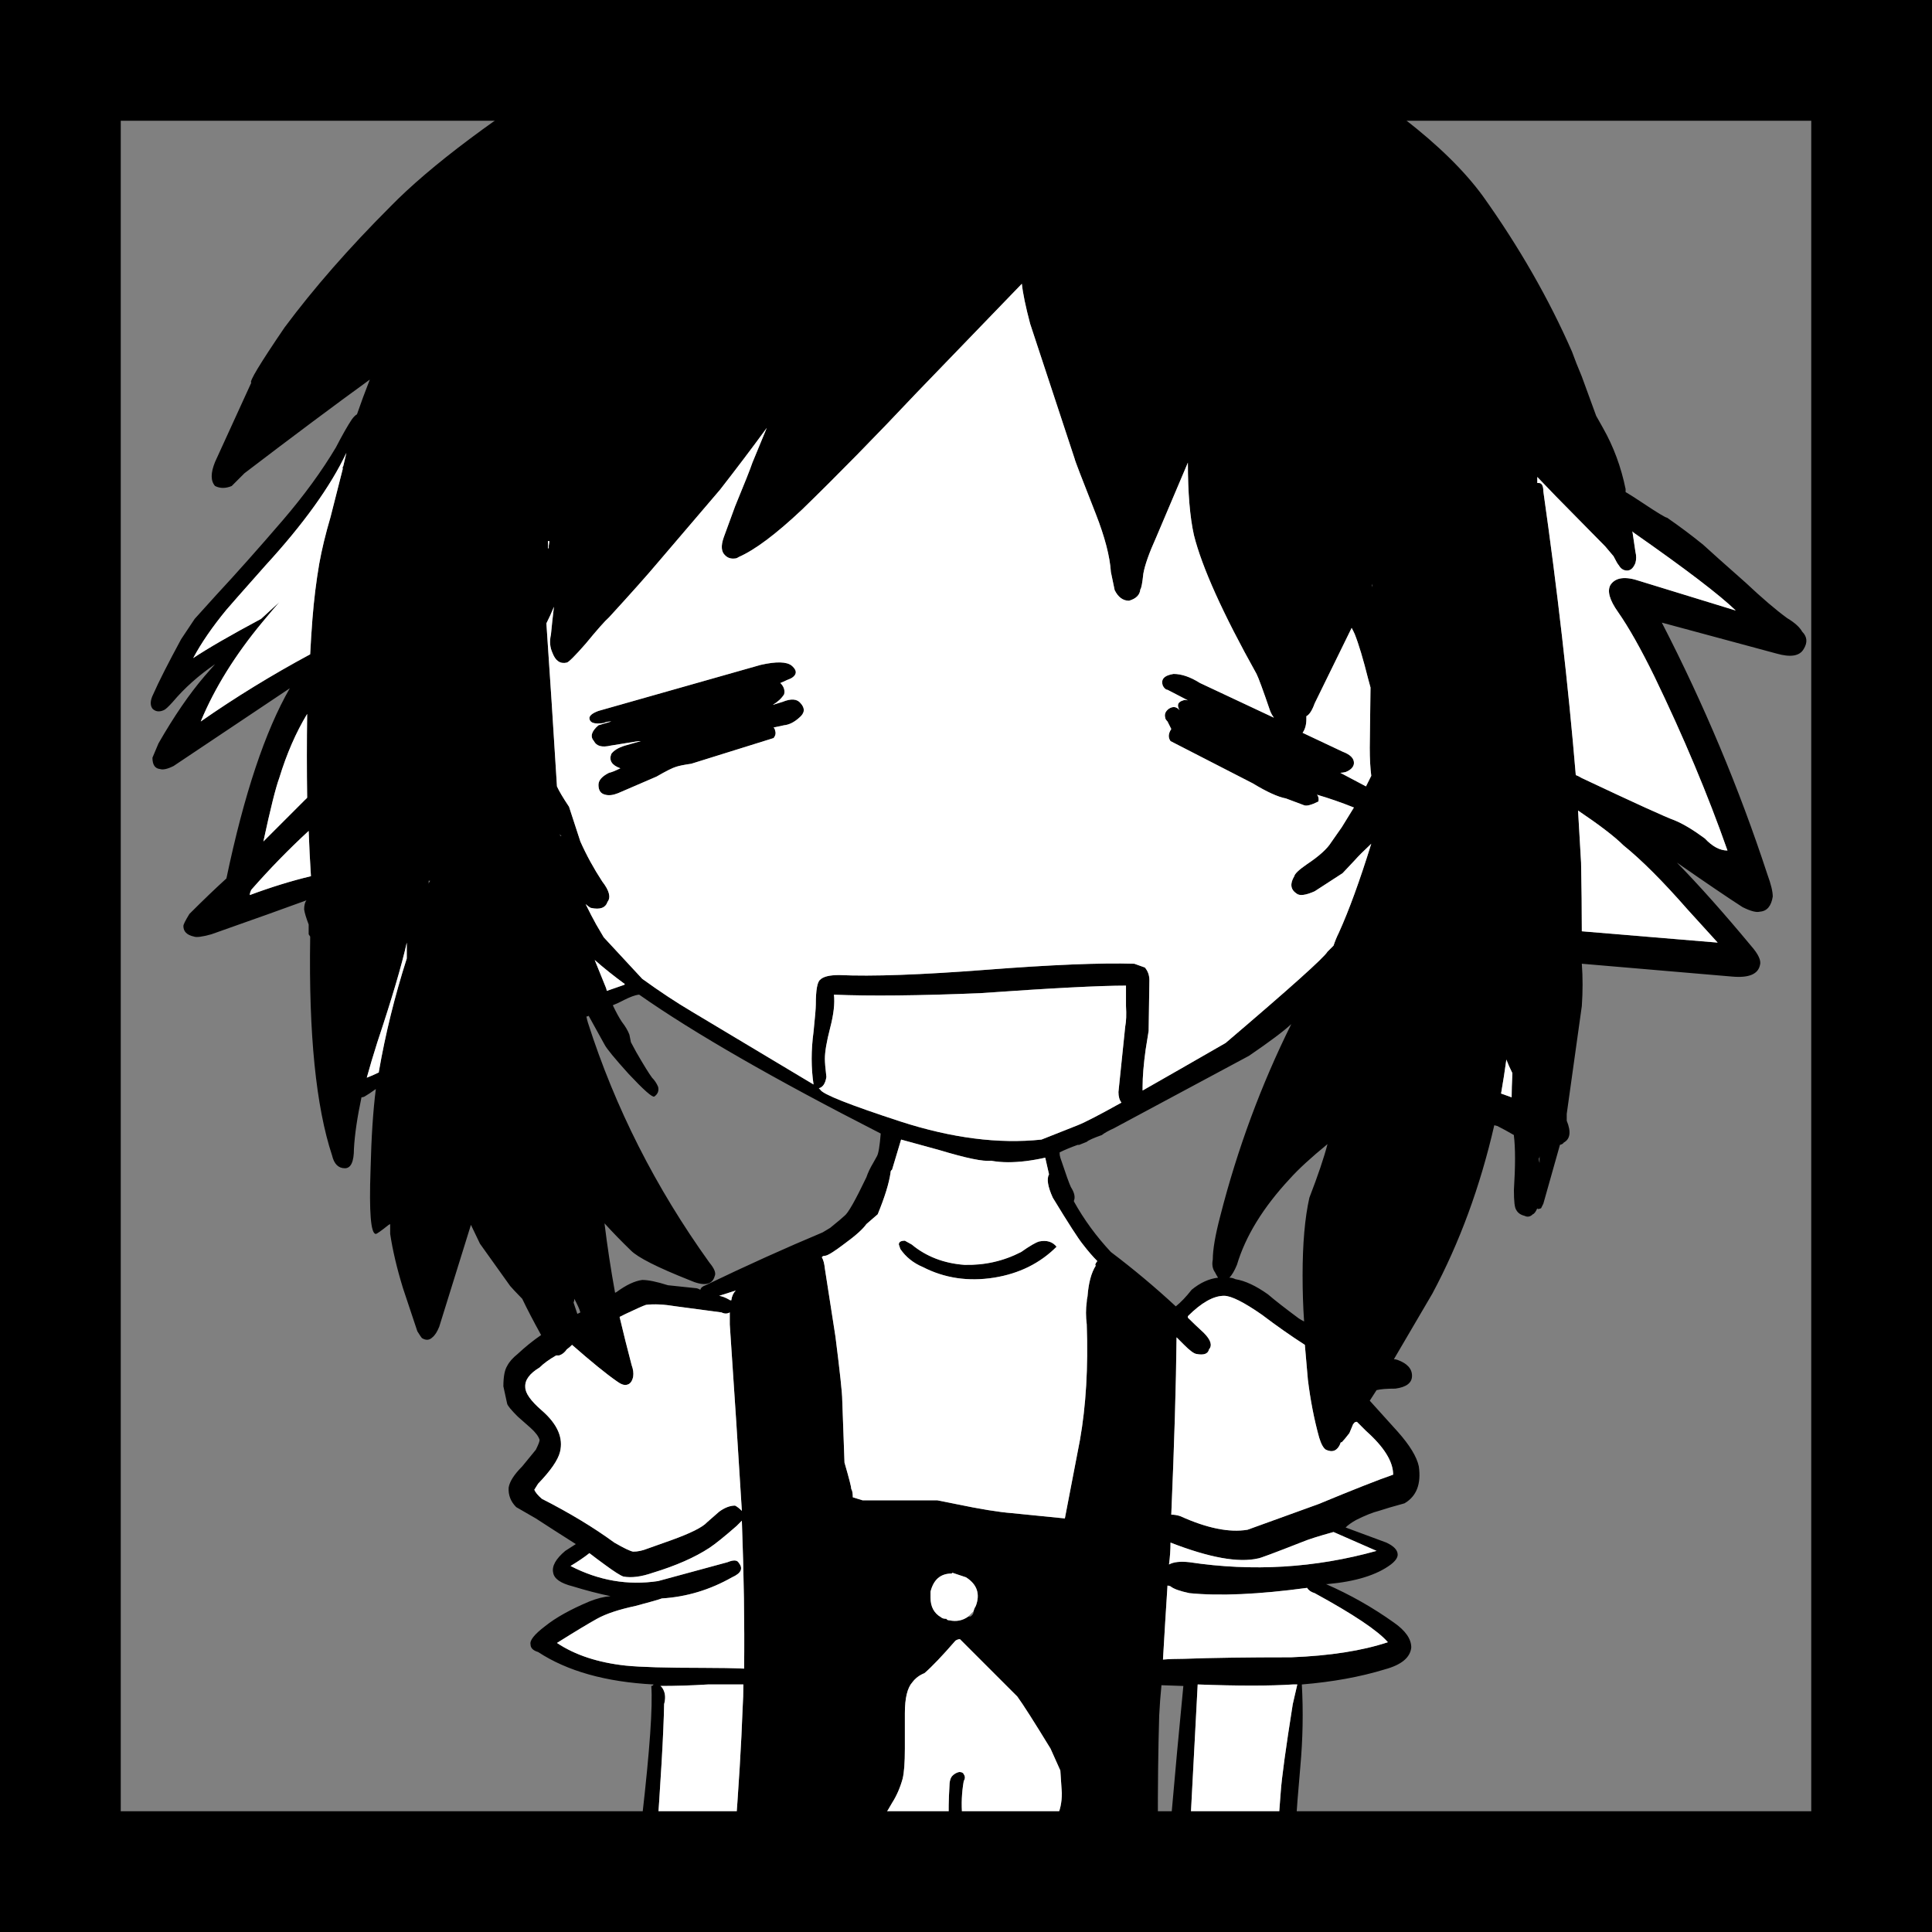 
<svg xmlns="http://www.w3.org/2000/svg" version="1.1" xmlns:xlink="http://www.w3.org/1999/xlink" preserveAspectRatio="none" x="0px" y="0px" width="128px" height="128px" viewBox="0 0 128 128">
<rect x="0" y="0" width="128" height="128" fill="#808080" stroke="none"/>
<defs>
<g id="Layer1_0_FILL">
<path fill="#000000" stroke="none" d="
M 98.25 13
Q 94.6 8 84.7 2.5 74.75 -3 61.4 -2.45 47.95 -1.85 38.95 3.9 29.85 9.6 25.85 13.7 21.75 17.8 18.85 21.7 16.4 25.3 16.65 25.35
L 14.25 30.6
Q 13.8 31.7 14.25 32.2 14.75 32.45 15.35 32.2
L 16.2 31.35
Q 21.05 27.65 24.5 25.15 24.025 26.366 23.65 27.45 23.496 27.53 23.3 27.8 22.9 28.4 22.25 29.65 20.85 32 18.75 34.45 16.3 37.3 14.3 39.45
L 12.9 41 12 42.35
Q 10.7 44.75 10.15 46 9.85 46.6 10.1 46.95 10.4 47.25 10.85 47.05 11 47 11.45 46.5 12.603 45.133 14.25 44 13.856 44.441 13.55 44.8 12.05 46.55 10.5 49.25
L 10.1 50.2
Q 10.1 50.9 10.6 50.95 10.9 51.05 11.5 50.75
L 19.2 45.6
Q 16.75 49.85 15 58.2 13.9 59.2 12.55 60.55 12.15 61.2 12.15 61.35 12.15 61.9 12.85 62.05 13.1 62.15 14 61.9 18.4 60.35 20.3 59.65 20.15 59.85 20.15 60.25 20.2 60.6 20.45 61.25
L 20.45 61.9 20.55 62.05 20.55 62.15
Q 20.4 71.7 22 76.55 22.2 77.4 22.85 77.4 23.45 77.4 23.45 76.1 23.531 74.671 23.95 72.7 24.059 72.696 24.15 72.65 24.463 72.469 24.9 72.15 24.627 74.285 24.55 77.5 24.4 81.75 24.9 81.75 25 81.75 25.75 81.15
L 25.85 81.1 25.85 81.75
Q 26.1 83.4 26.7 85.35
L 27.65 88.2
Q 27.9 88.6 27.95 88.65 28.35 88.9 28.65 88.6 28.9 88.4 29.1 87.9
L 31.2 81.15 31.8 82.4 33.8 85.2
Q 33.962 85.394 34.6 86.05 35.092 87.08 35.85 88.45 35.05 89 34.3 89.7 33.8 90.1 33.6 90.5 33.35 90.9 33.35 91.85
L 33.6 93
Q 33.65 93.2 34.3 93.85
L 35.15 94.6
Q 35.65 95.05 35.75 95.4 35.75 95.55 35.5 96.05
L 34.6 97.15
Q 33.8 97.95 33.7 98.55 33.65 99.3 34.2 99.85
L 35.5 100.6
Q 36.65 101.35 38.15 102.3
L 37.45 102.75
Q 36.5 103.55 36.65 104.2 36.75 104.8 37.95 105.1 39.25 105.5 40.45 105.75 39.8 105.8 39.05 106.1 37.15 106.9 36.1 107.75 35.05 108.55 35.15 108.95 35.15 109.3 35.65 109.45 38.55 111.35 43.3 111.6 43.25 111.7 43.15 111.7 43.3 113.75 42.55 120.3 41.8 127.9 41.95 141
L 42.05 149.05
Q 42.05 151.05 41.8 152 41.65 152.7 41 154.15 40.2 156.3 39.6 158.8 39.25 160.55 39.25 161.9 39.15 162.15 39.2 162.65 39.3 164.15 40.15 165.35 36.7 175.4 36 180.45 36 180.95 36.1 181 36.35 181.25 36.95 180.95 37.05 180.85 37.1 180.85
L 37.1 181
Q 37.2 181.2 37.55 181.2 41.2 181.65 43 181.7 45.9 181.7 46.85 181.35 49.05 180.3 49.15 178.4 49.85 178.65 50.8 179.75 51.75 180.95 52.4 181.2 53.5 181.65 55.45 180.6 57.65 179.5 58.7 179.6 59.5 179.65 60.65 180.35 62 181.25 62.5 181.45 64.95 182.35 68.65 179.75 70.65 178.4 71.5 177.95 73.2 177.1 74.6 177.2 75.55 177.3 76.8 177.85 77.6 178.2 79 178.8 80 179.15 82.2 179.4
L 90.1 180.6
Q 91 180.75 91.45 180.5 91.95 180.25 92.15 179.35 92.7 177.1 91 175.8 90.8 175.55 90.4 175.55 89.85 175.75 90 176.35 90.1 176.6 90.65 177.1 90.1 177.55 89.55 177 88.9 176.5 89.05 175.9 88.7 175.9 88.35 176.25 87.95 176.65 88.05 177.1 88.2 178.05 89.15 178.3 89.7 178.55 90.95 178.55
L 90.95 179.65 82.75 178.55
Q 80.2 178.2 79 177.8 76.6 176.4 75.25 176.1 73.2 175.75 70.8 177.1 70.45 177.2 66.95 179.65 65.15 180.75 64 180.75 62.95 180.75 61.05 179.5 59.25 178.4 58.15 178.45 57.4 178.45 55.6 179.4 54.15 180.3 53.15 180.15 52.4 180 51.5 179.15 50.65 178.1 50.1 177.6 49.7 177.2 49.15 177.2 48.7 177.35 48.1 178.65 47 181 43.45 180.85 39.85 180.3 37.95 180.5 38.55 179.85 39.1 179.2 40.45 178.2 41.4 177.7 42.8 177 46 176.85 51.35 176.6 57.65 177.35 60.15 177.7 61 177.8 62.8 177.95 64.25 177.55 65.4 177.2 67.55 176.05 69.7 174.95 70.9 174.6 73.1 174.1 76.6 175.15 81.1 176.6 82.25 176.65 85.05 177 90.8 175.15 91.85 174.85 92.15 174.3 92.45 173.75 91.95 172.55 91.25 170.9 88.6 167.35 86.15 164.05 84.25 160.4 86.6 161.55 88.5 161 89.05 160.9 89.45 160.4 89.9 159.75 89.2 158 87.7 154.75 86.75 149.8
L 86.3 146.9
Q 85.55 141.65 85.45 134.95 85.35 125.9 86.15 117.05 86.4 114.3 86.25 111.6 89.3 111.35 91.75 110.6 93.4 110.15 93.5 109.15 93.5 108.3 92.35 107.5 90.25 106 87.85 104.95
L 87.95 104.95
Q 90.75 104.7 92.15 103.65 92.6 103.3 92.6 103 92.6 102.55 91.85 102.2
L 89.15 101.2
Q 89.4 100.95 89.85 100.7 90.75 100.25 91.35 100.1 91.95 99.9 93.05 99.6 94.25 98.9 94 97.15 93.8 96.2 92.6 94.85
L 90.75 92.8 91.2 92.1
Q 91.6 92 92.45 92 93.55 91.85 93.55 91.15 93.55 90.45 92.6 90.1 92.45 90.05 92.35 90.05
L 94.9 85.7
Q 97.6 80.65 99 74.55
L 99.2 74.6
Q 99.7 74.85 100.3 75.2
L 100.3 75.25
Q 100.45 76.45 100.3 78.85 100.3 79.95 100.45 80.15 100.6 80.45 101 80.55 101.3 80.7 101.55 80.45 101.7 80.4 101.85 80.05 101.85 80.15 102.1 80.05
L 102.25 79.75 103.35 75.85
Q 103.55 75.8 103.6 75.7 104.25 75.35 103.8 74.25 103.8 74 103.8 73.8
L 104.8 66.65
Q 104.9 65.2 104.8 63.85
L 114.75 64.7
Q 116.4 64.85 116.6 63.95 116.75 63.5 116 62.65 113.3 59.4 111.1 57.15 114.05 59.2 115.45 60.1 116.25 60.5 116.6 60.4 117.3 60.35 117.45 59.4 117.45 58.9 117.1 57.95 114.3 49.4 110.1 41.25
L 117.7 43.3
Q 119.1 43.7 119.5 43 119.9 42.35 119.4 41.85 119.15 41.4 118.4 40.95 117.3 40.15 115.65 38.6 113.5 36.7 112.85 36.1 111.75 35.2 110.45 34.3 110.3 34.3 108.8 33.3 108.154 32.869 107.7 32.6
L 107.7 32.4
Q 107.25 30.2 106.2 28.35
L 105.75 27.55 104.8 24.95
Q 104.4 24 104.15 23.3 101.85 18.05 98.25 13
M 104.75 57.15
Q 104.65 55.4 104.55 53.7 106.7 55.15 107.55 56 109.35 57.45 111.8 60.25
L 113.8 62.45 104.8 61.7
Q 104.8 59.6 104.75 57.15
M 82.75 69.95
Q 84.8 68.55 85.55 67.85 82.55 73.9 80.85 80.55 80.35 82.45 80.35 83.45 80.25 83.95 80.5 84.3 80.6 84.5 80.7 84.65 79.8 84.75 78.95 85.45 78.4 86.15 77.9 86.55 75.85 84.65 73.6 82.95 72.15 81.4 71.15 79.6
L 71.15 79.55
Q 71.3 79.2 70.95 78.65 70.8 78.35 70.25 76.7 70.2 76.55 70.2 76.35 70.7 76.1 71.4 75.85
L 71.5 75.85 72 75.65
Q 72.15 75.5 73 75.2 73.25 75 73.8 74.75
L 82.75 69.95
M 100.2 71.1
Q 100.15 72.1 100.15 72.7
L 99.45 72.45
Q 99.65 71.3 99.8 70.2 99.95 70.6 100.2 71.1
M 85.45 78.1
Q 86.3 77.15 87.95 75.8 87.6 77.15 86.75 79.35 86.3 81.35 86.3 84.5 86.3 86.1 86.4 87.55 86.2 87.45 86.05 87.35 84.7 86.35 84 85.75 82.8 84.9 81.85 84.75 81.65 84.65 81.45 84.65 81.7 84.4 81.95 83.8 82.8 80.95 85.45 78.1
M 86.45 89.1
Q 86.55 90.25 86.65 91.4 86.9 93.45 87.4 95.25 87.6 95.9 87.85 96.05 88.5 96.35 88.8 95.65 88.8 95.55 88.9 95.55 89.05 95.4 89.4 94.95
L 89.65 94.35 89.7 94.3
Q 89.75 94.2 89.9 94.2 90.15 94.45 90.5 94.8 92.3 96.4 92.3 97.7 90.85 98.2 87.35 99.65
L 82.65 101.35
Q 80.85 101.65 78.2 100.45 77.9 100.35 77.6 100.35 77.9 93.35 77.95 88.6 78.2 88.85 78.45 89.1 79 89.65 79.25 89.7 80 89.85 80.1 89.4 80.45 89 79.75 88.3 79.15 87.75 78.7 87.3
L 78.7 87.2
Q 80.05 85.85 81.1 85.85 81.8 85.85 83.6 87.1 85.05 88.2 86.45 89.1
M 102 77.05
Q 101.95 76.9 101.95 76.75 101.997 76.703 102 76.6
L 102 77.05
M 28.4 58.35
L 28.5 58.35
Q 28.402 58.498 28.4 58.55 28.4 58.498 28.4 58.35
M 74.6 66.65
Q 74.65 67.5 74.55 68
L 74.1 72.35
Q 74.1 72.8 74.3 73.05 72.15 74.25 71.4 74.55
L 69 75.5
Q 64.75 75.95 59.65 74.3 54.6 72.65 54.35 72.2
L 54.25 72.1
Q 54.65 72 54.75 71.35 54.65 70.5 54.65 70.15 54.65 69.45 55 68.1 55.35 66.75 55.25 65.9 58.85 66.05 64.95 65.8 72 65.3 74.6 65.3 74.6 65.6 74.6 66.65
M 48.45 86.15
Q 48.35 86.15 48.3 86.1 47.95 85.9 47.65 85.85 48.1 85.7 48.75 85.5 48.5 85.75 48.45 86.15
M 77.55 105.1
Q 77.85 105.35 78.8 105.55 81.8 105.85 86.6 105.2 86.75 105.45 87.1 105.55 90.95 107.65 91.95 108.8 89.4 109.65 85.55 109.8 81.2 109.8 78.45 109.9 77.65 109.9 77.05 109.95 77.2 107.35 77.35 105.05 77.45 105.05 77.55 105.1
M 78.8 103.5
Q 77.9 103.4 77.45 103.65 77.55 102.9 77.55 102.2 81.4 103.7 83.35 103.25 83.5 103.25 86.3 102.15 86.9 101.9 88.35 101.5
L 91.2 102.75
Q 85.1 104.45 78.8 103.5
M 63.05 104.25
L 63.1 104.2 64 104.5
Q 65.1 105.2 64.65 106.4 64.55 106.55 64.5 106.75
L 64.5 106.8
Q 64.5 106.95 64.3 107.1
L 64.15 107.1
Q 63.6 107.5 62.9 107.35 62.75 107.35 62.7 107.25 62.45 107.25 62.35 107.15 61.65 106.75 61.65 105.85
L 61.65 105.45
Q 61.95 104.25 63.05 104.25
M 63.3 108.7
Q 63.45 108.6 63.6 108.6
L 67.4 112.4
Q 67.95 113.15 69.6 115.85
L 70.25 117.3 70.35 118.8
Q 70.35 119.75 70 120.4
L 69.6 121.1 69.5 122 69.6 125.75
Q 69.75 126.35 70.4 127.45 68.6 127.75 66.45 126.6 66.6 126.45 66.7 126.35 64.95 124.8 64.25 122.5 63.45 120.3 63.85 118 64 117.75 63.85 117.55 63.8 117.4 63.55 117.4 63.3 117.45 63.1 117.65 62.9 117.85 62.9 118.4 62.75 120.95 63.05 122.1 63.2 123 63.85 124.2 64.15 124.8 64.5 125.3 63.3 124.5 62.5 124.05 61.75 123.55 61 123.3 60.05 123.15 59.65 123.1
L 56.4 122.95
Q 58.1 121.25 59.1 119.45 59.55 118.75 59.8 117.85 59.95 117.25 59.95 115.85
L 59.95 113.5
Q 59.95 112 60.45 111.45 60.75 111.05 61.25 110.85 62 110.2 63.3 108.7
M 76.95 111.65
L 78.4 111.7
Q 77.55 120.4 76.85 129.5 76.6 120.45 76.8 113.65 76.85 112.65 76.95 111.65
M 48.8 101.1
Q 49.05 100.85 49.15 100.75 49.35 106.1 49.3 110.55 48.2 110.5 46.6 110.5 42.9 110.5 41.45 110.35 38.7 110.05 36.9 108.85 38.65 107.75 39.55 107.25 40.45 106.75 42.1 106.4 43.6 106 43.85 105.9 46.3 105.75 48.5 104.5 49.4 104.1 48.95 103.55 48.8 103.25 48.2 103.5
L 43.6 104.75
Q 40.6 105.2 37.8 103.75 38.55 103.3 39.05 102.9 39.5 103.25 40.05 103.65 41 104.35 41.3 104.45 42.1 104.6 43.25 104.2 45.55 103.5 47 102.55 47.6 102.15 48.8 101.1
M 43.45 122.5
Q 43.95 115.7 44 112.9 44.15 112.35 43.95 111.95 43.85 111.75 43.75 111.7 45.3 111.7 46.9 111.6
L 49.25 111.6
Q 49.25 112.4 49.2 113.2 48.95 120.15 47.6 133.95 46.9 140.4 46.55 145.45 45.3 151.5 42.2 159.75 41.65 161.2 41.2 162.6 41.15 162.5 41.15 162.45 41.15 161.9 41.05 161.65 40.95 161.3 40.65 161.15 40.95 158.6 41.7 156.3
L 42.65 153.1
Q 43.25 150.65 43.05 146.65 42.9 135.4 43 132.15 43.05 128.65 43.45 122.5
M 59.1 77.5
L 59.7 75.5 62.25 76.2
Q 64.9 77 65.65 76.9 66.2 77 66.8 77 67.9 77 69.25 76.7
L 69.5 77.8
Q 69.25 78.25 69.75 79.35 71.3 81.9 71.75 82.45 72.25 83.1 72.7 83.55 72.5 83.8 72.6 83.85 72.15 84.55 72.05 85.9 72 86.1 72 86.25 71.9 86.95 72 87.75 72.15 92 71.55 95.4
L 70.55 100.6 67.05 100.25
Q 65.75 100.15 63.35 99.65
L 62.1 99.4 57.15 99.4
Q 56.8 99.3 56.5 99.2 56.5 98.8 56.4 98.65 56.4 98.45 55.95 96.9 55.85 94.15 55.8 92.75 55.8 92.1 55.35 88.55
L 54.65 84.05
Q 54.6 83.55 54.45 83.3 54.5 83.2 54.65 83.2 54.9 83.2 55.95 82.4 57.05 81.6 57.4 81.1
L 58.15 80.45
Q 58.85 78.75 59 77.7 59 77.55 59.1 77.5
M 79.25 145.45
Q 79.1 144.45 78.7 144 78.45 143.7 77.95 143.7 77.75 143.7 77.7 143.85 77.9 137.65 78.7 123.9 79.35 111.65 79.35 111.6 83.35 111.75 85.65 111.6 85.8 111.6 85.95 111.6 85.75 112.45 85.65 112.9 84.95 117.3 84.85 118.75
L 84.35 125.3
Q 84.15 126.6 84.15 129.4 84.1 133.2 84.15 137.1 84.35 143.95 85.55 150.8 86.45 155.95 88.2 159.05 87.1 159.7 85.5 159.25 84.7 159.05 83.05 157.85 80.45 152 79.25 145.45
M 17.4 41.2
Q 17.987 40.493 18.5 39.9
L 17.3 41
Q 14.255 42.63 12.8 43.6 13.6 42.1 15 40.4 15.25 40.1 17.6 37.45 21.379 33.327 22.95 30 22.855 30.394 22.75 30.85 22.739 30.917 22.7 30.95
L 22.7 31
Q 22.713 31.048 22.7 31.1
L 21.9 34.25
Q 21.4 35.95 21.15 37.35 20.85 39.1 20.7 41 20.608 42.188 20.55 43.35 16.725 45.41 13.3 47.8 14.677 44.477 17.4 41.2
M 20.45 55.05
Q 20.505 56.56 20.6 58.05 18.676 58.509 16.55 59.3 16.55 59.15 16.65 58.95 18.472 56.874 20.45 55.05
M 20.2 53
Q 19.35 53.85 17.45 55.75 18.15 52.5 18.5 51.55 19.232 49.151 20.35 47.3 20.311 50.1 20.35 52.85 20.287 52.925 20.2 53
M 36.35 36.3
L 36.3 36.35
Q 36.319 36.114 36.3 35.85 36.356 35.85 36.4 35.85
L 36.35 36.2 36.35 36.3
M 90.9 38.9
L 90.9 38.75
Q 90.908 38.726 90.9 38.65 90.922 38.794 90.9 38.9
M 89.55 41.6
Q 89.654 41.786 89.75 42 90.15 43 90.65 45 90.728 45.292 90.8 45.55 90.773 47.555 90.75 49.55 90.75 50.615 90.85 51.4 90.676 51.747 90.5 52.1 89.65 51.65 88.8 51.2 88.95 51.2 89.15 51.15 89.65 50.95 89.7 50.6 89.75 50.1 88.95 49.8
L 86.3 48.55
Q 86.55 48.2 86.55 47.65 86.55 47.55 86.55 47.45 86.85 47.3 87.1 46.6
L 89.55 41.6
M 38 86.3
Q 38.053 86.182 38.05 86.05 38.174 86.279 38.3 86.55 38.399 86.764 38.45 86.95
L 38.25 87.05
Q 38.124 86.678 38 86.3
M 37.55 89.4
Q 37.736 89.268 37.9 89.1 39.809 90.775 40.85 91.5 41.25 91.8 41.5 91.75 41.85 91.7 41.95 91.2 42 90.85 41.85 90.45 41.425 88.839 41.05 87.25 41.266 87.148 41.45 87.05 42.5 86.55 42.8 86.45 43.6 86.35 44.8 86.55
L 47.8 86.95
Q 48.1 87.1 48.35 86.95 48.35 87.35 48.35 87.75 48.8 94.35 49.15 100.1 48.9 99.85 48.7 99.75 48.2 99.75 47.65 100.15
L 46.85 100.85
Q 46.4 101.35 44.45 102.05
L 42.9 102.6
Q 42.4 102.8 41.95 102.8 41.65 102.75 40.7 102.2 38.65 100.7 35.9 99.3 35.5 98.95 35.4 98.7
L 35.65 98.3
Q 36.9 97 37.1 96.2 37.45 94.8 35.9 93.45 34.8 92.5 34.8 91.9 34.75 91.2 35.75 90.6 36.15 90.2 36.85 89.8 36.9 89.8 37.05 89.8 37.35 89.7 37.55 89.4
M 37.1 55.3
L 37.1 55.25
Q 37.102 55.302 37.2 55.4 37.1 55.4 37.1 55.3
M 84.15 47.1
Q 84.25 47.35 84.4 47.55
L 79.5 45.25
Q 78.55 44.65 77.75 44.65 76.8 44.8 77.05 45.45 77.2 45.7 77.35 45.7
L 78.7 46.4
Q 78.45 46.35 78.4 46.4 77.85 46.55 78.15 47.05 77.85 46.7 77.45 46.95 77.1 47.2 77.2 47.55 77.2 47.65 77.35 47.8
L 77.6 48.3
Q 77.3 48.75 77.55 49.1
L 83 51.9
Q 84.4 52.75 85.2 52.9
L 86.4 53.35
Q 86.65 53.45 87.35 53.1 87.4 52.8 87.25 52.65 88.45 53 89.7 53.5 89.3 54.15 88.9 54.8
L 88.2 55.8
Q 87.8 56.45 86.6 57.25 85.8 57.8 85.75 58.05 85.3 58.8 85.9 59.2 86.2 59.45 87.1 59.05
L 88.95 57.85 89.75 57
Q 90.1 56.6 90.85 55.9 89.7 59.6 88.7 61.8 88.5 62.2 88.35 62.65
L 87.95 63.05
Q 87.6 63.65 81.2 69.1 77.9 71 75.7 72.25 75.7 72.1 75.7 72 75.7 71 75.9 69.55
L 76.1 68.3 76.15 64.95
Q 76.15 64.45 75.85 64.1
L 75.15 63.85
Q 71.8 63.75 65.35 64.25 58.85 64.75 55.6 64.6 54.65 64.6 54.35 64.9 54.05 65.1 54.05 66.55 54.05 66.9 53.9 68.35 53.65 70.2 53.9 71.85
L 45.8 67
Q 44.283 66.104 42.55 64.85
L 40 62.1 39.5 61.25
Q 39.191 60.697 38.8 59.9 39.055 60.126 39.15 60.15 40.05 60.35 40.25 59.75 40.6 59.3 39.9 58.4 39.05 57.1 38.45 55.75
L 37.7 53.45
Q 37.1 52.55 36.9 52.1 36.546 46.34 36.2 41.3 36.475 40.756 36.7 40.2 36.575 41.265 36.5 42.05 36.35 42.7 36.6 43.25 36.9 44.05 37.55 43.9 37.75 43.85 38.8 42.65 39.95 41.25 40.35 40.9 42.55 38.5 43.6 37.25
L 47.7 32.45
Q 49.3 30.4 50.8 28.35
L 49.85 30.65
Q 49.65 31.25 48.7 33.55
L 47.95 35.6
Q 47.65 36.45 48.05 36.8 48.3 37.05 48.7 37 48.8 37 48.95 36.9 50.55 36.2 53.15 33.75 56.65 30.35 60.75 26
L 67.7 18.8
Q 67.8 19.75 68.25 21.45
L 71.2 30.4
Q 71.2 30.5 72.6 34.05 73.5 36.35 73.6 37.9
L 73.85 39.1
Q 74.2 39.8 74.8 39.8 75.5 39.6 75.55 39.05 75.65 38.95 75.75 38 75.9 37.15 76.6 35.6
L 78.7 30.65
Q 78.7 33.65 79.1 35.45 79.9 38.65 83.25 44.65 83.45 45.05 84.15 47.1
M 40.2 65.65
Q 40.186 65.548 40.15 65.45
L 39.4 63.6
Q 40.272 64.371 41.4 65.2
L 41.35 65.25
Q 40.724 65.465 40.2 65.65
M 38.85 67.35
Q 38.938 67.344 39 67.3
L 40.05 69.2
Q 40.25 69.6 41.65 71.15 43.15 72.75 43.35 72.65 43.7 72.4 43.6 72 43.45 71.65 43.2 71.4 42.9 71 42.15 69.7
L 41.8 69.05 41.7 68.55
Q 41.55 68.15 41.2 67.7 40.92 67.279 40.6 66.6 40.989 66.446 41.35 66.25 41.95 65.95 42.3 65.9
L 42.35 65.9
Q 47.747 69.686 58.35 75.1 58.25 76.35 58.1 76.6
L 57.85 77.05
Q 57.55 77.55 57.4 78 56.3 80.3 55.95 80.55 55.8 80.7 55 81.35
L 54.5 81.65
Q 50.8 83.2 46.75 85.15 46.45 85.25 46.4 85.45 46.2 85.35 46.15 85.35
L 44.25 85.15
Q 43.15 84.8 42.55 84.8 41.8 84.9 40.85 85.6
L 40.75 85.65
Q 40.329 83.333 40.05 81.05 40.871 81.951 41.8 82.85 42.5 83.55 45.65 84.8 47.1 85.45 47.35 84.55 47.5 84.25 47 83.65 41.65 76.2 38.95 67.75 38.893 67.558 38.85 67.35
M 26.95 62.45
Q 26.95 62.9 26.95 63.5 25.75 67.25 25.1 71
L 25.1 71.05
Q 24.665 71.264 24.3 71.4 24.599 70.31 25 69.05 26.45 64.7 26.95 62.45
M 101.85 31.6
Q 102.407 32.183 103.1 32.9
L 106.35 36.2 106.9 36.85
Q 107.15 37.35 107.25 37.45 107.45 37.8 107.8 37.8 108.15 37.8 108.35 37.3 108.45 36.95 108.35 36.55
L 108.15 35.2
Q 108.195 35.261 108.25 35.3 113.4 38.9 115 40.45
L 108.65 38.5
Q 107.2 38 106.7 38.75 106.35 39.35 107.2 40.55 108.25 42.05 109.6 44.8 112.5 50.8 114.45 56.35 113.7 56.35 112.95 55.55 111.8 54.7 110.95 54.35 110.1 54.05 104.8 51.55 104.55 51.4 104.4 51.35 103.65 42.4 102.25 32.55 102.25 32 101.95 32
L 101.85 32
Q 101.85 31.788 101.85 31.6
M 42.45 49.1
L 41.4 49.4
Q 40.75 49.6 40.5 49.95 40.25 50.6 41.1 50.9 40.6 51.15 40.35 51.2 39.65 51.55 39.65 52 39.65 52.55 40.1 52.65 40.45 52.75 40.95 52.55
L 43.5 51.45
Q 44.45 50.9 44.8 50.8 45.1 50.7 45.8 50.6
L 51.25 48.9
Q 51.45 48.65 51.35 48.4 51.35 48.3 51.25 48.2
L 51.95 48.05
Q 52.45 48 52.95 47.55 53.5 47.1 53.05 46.6 52.7 46.15 51.85 46.5
L 51.2 46.7
Q 51.7 46.4 51.95 46 52.05 45.6 51.7 45.25 51.95 45.15 52.15 45.05 52.6 44.9 52.7 44.65 52.8 44.4 52.45 44.1 51.95 43.7 50.4 44.05
L 39.65 47.1
Q 39.1 47.3 39.05 47.55 39.05 48.05 40 47.9 40.2 47.8 40.5 47.8
L 39.65 48.05
Q 38.95 48.65 39.35 49.1 39.6 49.6 40.45 49.4
L 42.3 49.1
Q 42.35 49.1 42.45 49.1
M 59.55 82.45
L 59.65 82.75
Q 60.2 83.55 61.15 83.95 63.3 85.05 65.85 84.65 68.35 84.25 70 82.6 69.6 82.1 68.85 82.25 68.5 82.35 67.65 82.95 65.9 83.85 63.9 83.8 61.85 83.65 60.4 82.45
L 59.95 82.2
Q 59.55 82.2 59.55 82.45 Z"/>

<path fill="#FFFFFF" stroke="none" d="
M 103.1 32.9
Q 102.407 32.183 101.85 31.6 101.85 31.788 101.85 32
L 101.95 32
Q 102.25 32 102.25 32.55 103.65 42.4 104.4 51.35 104.55 51.4 104.8 51.55 110.1 54.05 110.95 54.35 111.8 54.7 112.95 55.55 113.7 56.35 114.45 56.35 112.5 50.8 109.6 44.8 108.25 42.05 107.2 40.55 106.35 39.35 106.7 38.75 107.2 38 108.65 38.5
L 115 40.45
Q 113.4 38.9 108.25 35.3 108.195 35.261 108.15 35.2
L 108.35 36.55
Q 108.45 36.95 108.35 37.3 108.15 37.8 107.8 37.8 107.45 37.8 107.25 37.45 107.15 37.35 106.9 36.85
L 106.35 36.2 103.1 32.9
M 26.95 63.5
Q 26.95 62.9 26.95 62.45 26.45 64.7 25 69.05 24.599 70.31 24.3 71.4 24.665 71.264 25.1 71.05
L 25.1 71
Q 25.75 67.25 26.95 63.5
M 40.15 65.45
Q 40.186 65.548 40.2 65.65 40.724 65.465 41.35 65.25
L 41.4 65.2
Q 40.272 64.371 39.4 63.6
L 40.15 65.45
M 84.4 47.55
Q 84.25 47.35 84.15 47.1 83.45 45.05 83.25 44.65 79.9 38.65 79.1 35.45 78.7 33.65 78.7 30.65
L 76.6 35.6
Q 75.9 37.15 75.75 38 75.65 38.95 75.55 39.05 75.5 39.6 74.8 39.8 74.2 39.8 73.85 39.1
L 73.6 37.9
Q 73.5 36.35 72.6 34.05 71.2 30.5 71.2 30.4
L 68.25 21.45
Q 67.8 19.75 67.7 18.8
L 60.75 26
Q 56.65 30.35 53.15 33.75 50.55 36.2 48.95 36.9 48.8 37 48.7 37 48.3 37.05 48.05 36.8 47.65 36.45 47.95 35.6
L 48.7 33.55
Q 49.65 31.25 49.85 30.65
L 50.8 28.35
Q 49.3 30.4 47.7 32.45
L 43.6 37.25
Q 42.55 38.5 40.35 40.9 39.95 41.25 38.8 42.65 37.75 43.85 37.55 43.9 36.9 44.05 36.6 43.25 36.35 42.7 36.5 42.05 36.575 41.265 36.7 40.2 36.475 40.756 36.2 41.3 36.546 46.34 36.9 52.1 37.1 52.55 37.7 53.45
L 38.45 55.75
Q 39.05 57.1 39.9 58.4 40.6 59.3 40.25 59.75 40.05 60.35 39.15 60.15 39.055 60.126 38.8 59.9 39.191 60.697 39.5 61.25
L 40 62.1 42.55 64.85
Q 44.283 66.104 45.8 67
L 53.9 71.85
Q 53.65 70.2 53.9 68.35 54.05 66.9 54.05 66.55 54.05 65.1 54.35 64.9 54.65 64.6 55.6 64.6 58.85 64.75 65.35 64.25 71.8 63.75 75.15 63.85
L 75.85 64.1
Q 76.15 64.45 76.15 64.95
L 76.1 68.3 75.9 69.55
Q 75.7 71 75.7 72 75.7 72.1 75.7 72.25 77.9 71 81.2 69.1 87.6 63.65 87.95 63.05
L 88.35 62.65
Q 88.5 62.2 88.7 61.8 89.7 59.6 90.85 55.9 90.1 56.6 89.75 57
L 88.95 57.85 87.1 59.05
Q 86.2 59.45 85.9 59.2 85.3 58.8 85.75 58.05 85.8 57.8 86.6 57.25 87.8 56.45 88.2 55.8
L 88.9 54.8
Q 89.3 54.15 89.7 53.5 88.45 53 87.25 52.65 87.4 52.8 87.35 53.1 86.65 53.45 86.4 53.35
L 85.2 52.9
Q 84.4 52.75 83 51.9
L 77.55 49.1
Q 77.3 48.75 77.6 48.3
L 77.35 47.8
Q 77.2 47.65 77.2 47.55 77.1 47.2 77.45 46.95 77.85 46.7 78.15 47.05 77.85 46.55 78.4 46.4 78.45 46.35 78.7 46.4
L 77.35 45.7
Q 77.2 45.7 77.05 45.45 76.8 44.8 77.75 44.65 78.55 44.65 79.5 45.25
L 84.4 47.55
M 41.4 49.4
L 42.45 49.1
Q 42.35 49.1 42.3 49.1
L 40.45 49.4
Q 39.6 49.6 39.35 49.1 38.95 48.65 39.65 48.05
L 40.5 47.8
Q 40.2 47.8 40 47.9 39.05 48.05 39.05 47.55 39.1 47.3 39.65 47.1
L 50.4 44.05
Q 51.95 43.7 52.45 44.1 52.8 44.4 52.7 44.65 52.6 44.9 52.15 45.05 51.95 45.15 51.7 45.25 52.05 45.6 51.95 46 51.7 46.4 51.2 46.7
L 51.85 46.5
Q 52.7 46.15 53.05 46.6 53.5 47.1 52.95 47.55 52.45 48 51.95 48.05
L 51.25 48.2
Q 51.35 48.3 51.35 48.4 51.45 48.65 51.25 48.9
L 45.8 50.6
Q 45.1 50.7 44.8 50.8 44.45 50.9 43.5 51.45
L 40.95 52.55
Q 40.45 52.75 40.1 52.65 39.65 52.55 39.65 52 39.65 51.55 40.35 51.2 40.6 51.15 41.1 50.9 40.25 50.6 40.5 49.95 40.75 49.6 41.4 49.4
M 37.9 89.1
Q 37.736 89.268 37.55 89.4 37.35 89.7 37.05 89.8 36.9 89.8 36.85 89.8 36.15 90.2 35.75 90.6 34.75 91.2 34.8 91.9 34.8 92.5 35.9 93.45 37.45 94.8 37.1 96.2 36.9 97 35.65 98.3
L 35.4 98.7
Q 35.5 98.95 35.9 99.3 38.65 100.7 40.7 102.2 41.65 102.75 41.95 102.8 42.4 102.8 42.9 102.6
L 44.45 102.05
Q 46.4 101.35 46.85 100.85
L 47.65 100.15
Q 48.2 99.75 48.7 99.75 48.9 99.85 49.15 100.1 48.8 94.35 48.35 87.75 48.35 87.35 48.35 86.95 48.1 87.1 47.8 86.95
L 44.8 86.55
Q 43.6 86.35 42.8 86.45 42.5 86.55 41.45 87.05 41.266 87.148 41.05 87.25 41.425 88.839 41.85 90.45 42 90.85 41.95 91.2 41.85 91.7 41.5 91.75 41.25 91.8 40.85 91.5 39.809 90.775 37.9 89.1
M 89.75 42
Q 89.654 41.786 89.55 41.6
L 87.1 46.6
Q 86.85 47.3 86.55 47.45 86.55 47.55 86.55 47.65 86.55 48.2 86.3 48.55
L 88.95 49.8
Q 89.75 50.1 89.7 50.6 89.65 50.95 89.15 51.15 88.95 51.2 88.8 51.2 89.65 51.65 90.5 52.1 90.676 51.747 90.85 51.4 90.75 50.615 90.75 49.55 90.773 47.555 90.8 45.55 90.728 45.292 90.65 45 90.15 43 89.75 42
M 90.9 38.75
L 90.9 38.9
Q 90.922 38.794 90.9 38.65 90.908 38.726 90.9 38.75
M 36.3 36.35
L 36.35 36.3 36.35 36.2 36.4 35.85
Q 36.356 35.85 36.3 35.85 36.319 36.114 36.3 36.35
M 17.45 55.75
Q 19.35 53.85 20.2 53 20.287 52.925 20.35 52.85 20.311 50.1 20.35 47.3 19.232 49.151 18.5 51.55 18.15 52.5 17.45 55.75
M 20.6 58.05
Q 20.505 56.56 20.45 55.05 18.472 56.874 16.65 58.95 16.55 59.15 16.55 59.3 18.676 58.509 20.6 58.05
M 18.5 39.9
Q 17.987 40.493 17.4 41.2 14.677 44.477 13.3 47.8 16.725 45.41 20.55 43.35 20.608 42.188 20.7 41 20.85 39.1 21.15 37.35 21.4 35.95 21.9 34.25
L 22.7 31.1
Q 22.713 31.048 22.7 31
L 22.7 30.95
Q 22.739 30.917 22.75 30.85 22.855 30.394 22.95 30 21.379 33.327 17.6 37.45 15.25 40.1 15 40.4 13.6 42.1 12.8 43.6 14.255 42.63 17.3 41
L 18.5 39.9
M 78.7 144
Q 79.1 144.45 79.25 145.45 80.45 152 83.05 157.85 84.7 159.05 85.5 159.25 87.1 159.7 88.2 159.05 86.45 155.95 85.55 150.8 84.35 143.95 84.15 137.1 84.1 133.2 84.15 129.4 84.15 126.6 84.35 125.3
L 84.85 118.75
Q 84.95 117.3 85.65 112.9 85.75 112.45 85.95 111.6 85.8 111.6 85.65 111.6 83.35 111.75 79.35 111.6 79.35 111.65 78.7 123.9 77.9 137.65 77.7 143.85 77.75 143.7 77.95 143.7 78.45 143.7 78.7 144
M 59.7 75.5
L 59.1 77.5
Q 59 77.55 59 77.7 58.85 78.75 58.15 80.45
L 57.4 81.1
Q 57.05 81.6 55.95 82.4 54.9 83.2 54.65 83.2 54.5 83.2 54.45 83.3 54.6 83.55 54.65 84.05
L 55.35 88.55
Q 55.8 92.1 55.8 92.75 55.85 94.15 55.95 96.9 56.4 98.45 56.4 98.65 56.5 98.8 56.5 99.2 56.8 99.3 57.15 99.4
L 62.1 99.4 63.35 99.65
Q 65.75 100.15 67.05 100.25
L 70.55 100.6 71.55 95.4
Q 72.15 92 72 87.75 71.9 86.95 72 86.25 72 86.1 72.05 85.9 72.15 84.55 72.6 83.85 72.5 83.8 72.7 83.55 72.25 83.1 71.75 82.45 71.3 81.9 69.75 79.35 69.25 78.25 69.5 77.8
L 69.25 76.7
Q 67.9 77 66.8 77 66.2 77 65.65 76.9 64.9 77 62.25 76.2
L 59.7 75.5
M 59.65 82.75
L 59.55 82.45
Q 59.55 82.2 59.95 82.2
L 60.4 82.45
Q 61.85 83.65 63.9 83.8 65.9 83.85 67.65 82.95 68.5 82.35 68.85 82.25 69.6 82.1 70 82.6 68.35 84.25 65.85 84.65 63.3 85.05 61.15 83.95 60.2 83.55 59.65 82.75
M 44 112.9
Q 43.95 115.7 43.45 122.5 43.05 128.65 43 132.15 42.9 135.4 43.05 146.65 43.25 150.65 42.65 153.1
L 41.7 156.3
Q 40.95 158.6 40.65 161.15 40.95 161.3 41.05 161.65 41.15 161.9 41.15 162.45 41.15 162.5 41.2 162.6 41.65 161.2 42.2 159.75 45.3 151.5 46.55 145.45 46.9 140.4 47.6 133.95 48.95 120.15 49.2 113.2 49.25 112.4 49.25 111.6
L 46.9 111.6
Q 45.3 111.7 43.75 111.7 43.85 111.75 43.95 111.95 44.15 112.35 44 112.9
M 49.15 100.75
Q 49.05 100.85 48.8 101.1 47.6 102.15 47 102.55 45.55 103.5 43.25 104.2 42.1 104.6 41.3 104.45 41 104.35 40.05 103.65 39.5 103.25 39.05 102.9 38.55 103.3 37.8 103.75 40.6 105.2 43.6 104.75
L 48.2 103.5
Q 48.8 103.25 48.95 103.55 49.4 104.1 48.5 104.5 46.3 105.75 43.85 105.9 43.6 106 42.1 106.4 40.45 106.75 39.55 107.25 38.65 107.75 36.9 108.85 38.7 110.05 41.45 110.35 42.9 110.5 46.6 110.5 48.2 110.5 49.3 110.55 49.35 106.1 49.15 100.75
M 63.6 108.6
Q 63.45 108.6 63.3 108.7 62 110.2 61.25 110.85 60.75 111.05 60.45 111.45 59.95 112 59.95 113.5
L 59.95 115.85
Q 59.95 117.25 59.8 117.85 59.55 118.75 59.1 119.45 58.1 121.25 56.4 122.95
L 59.65 123.1
Q 60.05 123.15 61 123.3 61.75 123.55 62.5 124.05 63.3 124.5 64.5 125.3 64.15 124.8 63.85 124.2 63.2 123 63.05 122.1 62.75 120.95 62.9 118.4 62.9 117.85 63.1 117.65 63.3 117.45 63.55 117.4 63.8 117.4 63.85 117.55 64 117.75 63.85 118 63.45 120.3 64.25 122.5 64.95 124.8 66.7 126.35 66.6 126.45 66.45 126.6 68.6 127.75 70.4 127.45 69.75 126.35 69.6 125.75
L 69.5 122 69.6 121.1 70 120.4
Q 70.35 119.75 70.35 118.8
L 70.25 117.3 69.6 115.85
Q 67.95 113.15 67.4 112.4
L 63.6 108.6
M 63.1 104.2
L 63.05 104.25
Q 61.95 104.25 61.65 105.45
L 61.65 105.85
Q 61.65 106.75 62.35 107.15 62.45 107.25 62.7 107.25 62.75 107.35 62.9 107.35 63.6 107.5 64.15 107.1 64.3 106.95 64.5 106.75 64.55 106.55 64.65 106.4 65.1 105.2 64 104.5
L 63.1 104.2
M 77.45 103.65
Q 77.9 103.4 78.8 103.5 85.1 104.45 91.2 102.75
L 88.35 101.5
Q 86.9 101.9 86.3 102.15 83.5 103.25 83.35 103.25 81.4 103.7 77.55 102.2 77.55 102.9 77.45 103.65
M 78.8 105.55
Q 77.85 105.35 77.55 105.1 77.45 105.05 77.35 105.05 77.2 107.35 77.05 109.95 77.65 109.9 78.45 109.9 81.2 109.8 85.55 109.8 89.4 109.65 91.95 108.8 90.95 107.65 87.1 105.55 86.75 105.45 86.6 105.2 81.8 105.85 78.8 105.55
M 48.3 86.1
Q 48.35 86.15 48.45 86.15 48.5 85.75 48.75 85.5 48.1 85.7 47.65 85.85 47.95 85.9 48.3 86.1
M 74.55 68
Q 74.65 67.5 74.6 66.65 74.6 65.6 74.6 65.3 72 65.3 64.95 65.8 58.85 66.05 55.25 65.9 55.35 66.75 55 68.1 54.65 69.45 54.65 70.15 54.65 70.5 54.75 71.35 54.65 72 54.25 72.1
L 54.35 72.2
Q 54.6 72.65 59.65 74.3 64.75 75.95 69 75.5
L 71.4 74.55
Q 72.15 74.25 74.3 73.05 74.1 72.8 74.1 72.35
L 74.55 68
M 86.65 91.4
Q 86.55 90.25 86.45 89.1 85.05 88.2 83.6 87.1 81.8 85.85 81.1 85.85 80.05 85.85 78.7 87.2
L 78.7 87.3
Q 79.15 87.75 79.75 88.3 80.45 89 80.1 89.4 80 89.85 79.25 89.7 79 89.65 78.45 89.1 78.2 88.85 77.95 88.6 77.9 93.35 77.6 100.35 77.9 100.35 78.2 100.45 80.85 101.65 82.65 101.35
L 87.35 99.65
Q 90.85 98.2 92.3 97.7 92.3 96.4 90.5 94.8 90.15 94.45 89.9 94.2 89.75 94.2 89.7 94.3
L 89.65 94.35 89.4 94.95
Q 89.05 95.4 88.9 95.55 88.8 95.55 88.8 95.65 88.5 96.35 87.85 96.05 87.6 95.9 87.4 95.25 86.9 93.45 86.65 91.4
M 100.15 72.7
Q 100.15 72.1 100.2 71.1 99.95 70.6 99.8 70.2 99.65 71.3 99.45 72.45
L 100.15 72.7
M 104.55 53.7
Q 104.65 55.4 104.75 57.15 104.8 59.6 104.8 61.7
L 113.8 62.45 111.8 60.25
Q 109.35 57.45 107.55 56 106.7 55.15 104.55 53.7 Z"/>
</g>

<path id="Layer0_0_1_STROKES" stroke="#000000" stroke-width="16" stroke-linejoin="miter" stroke-linecap="square" stroke-miterlimit="3" fill="none" d="
M 0 0
L 128 0 128 128 0 128 0 0 Z"/>
</defs>

<g transform="matrix( 1, 0, 0, 1, 0,0) ">
<use xlink:href="#Layer1_0_FILL"/>
</g>

<g transform="matrix( 1, 0, 0, 1, 0,0) ">
<use xlink:href="#Layer0_0_1_STROKES"/>
</g>
</svg>
